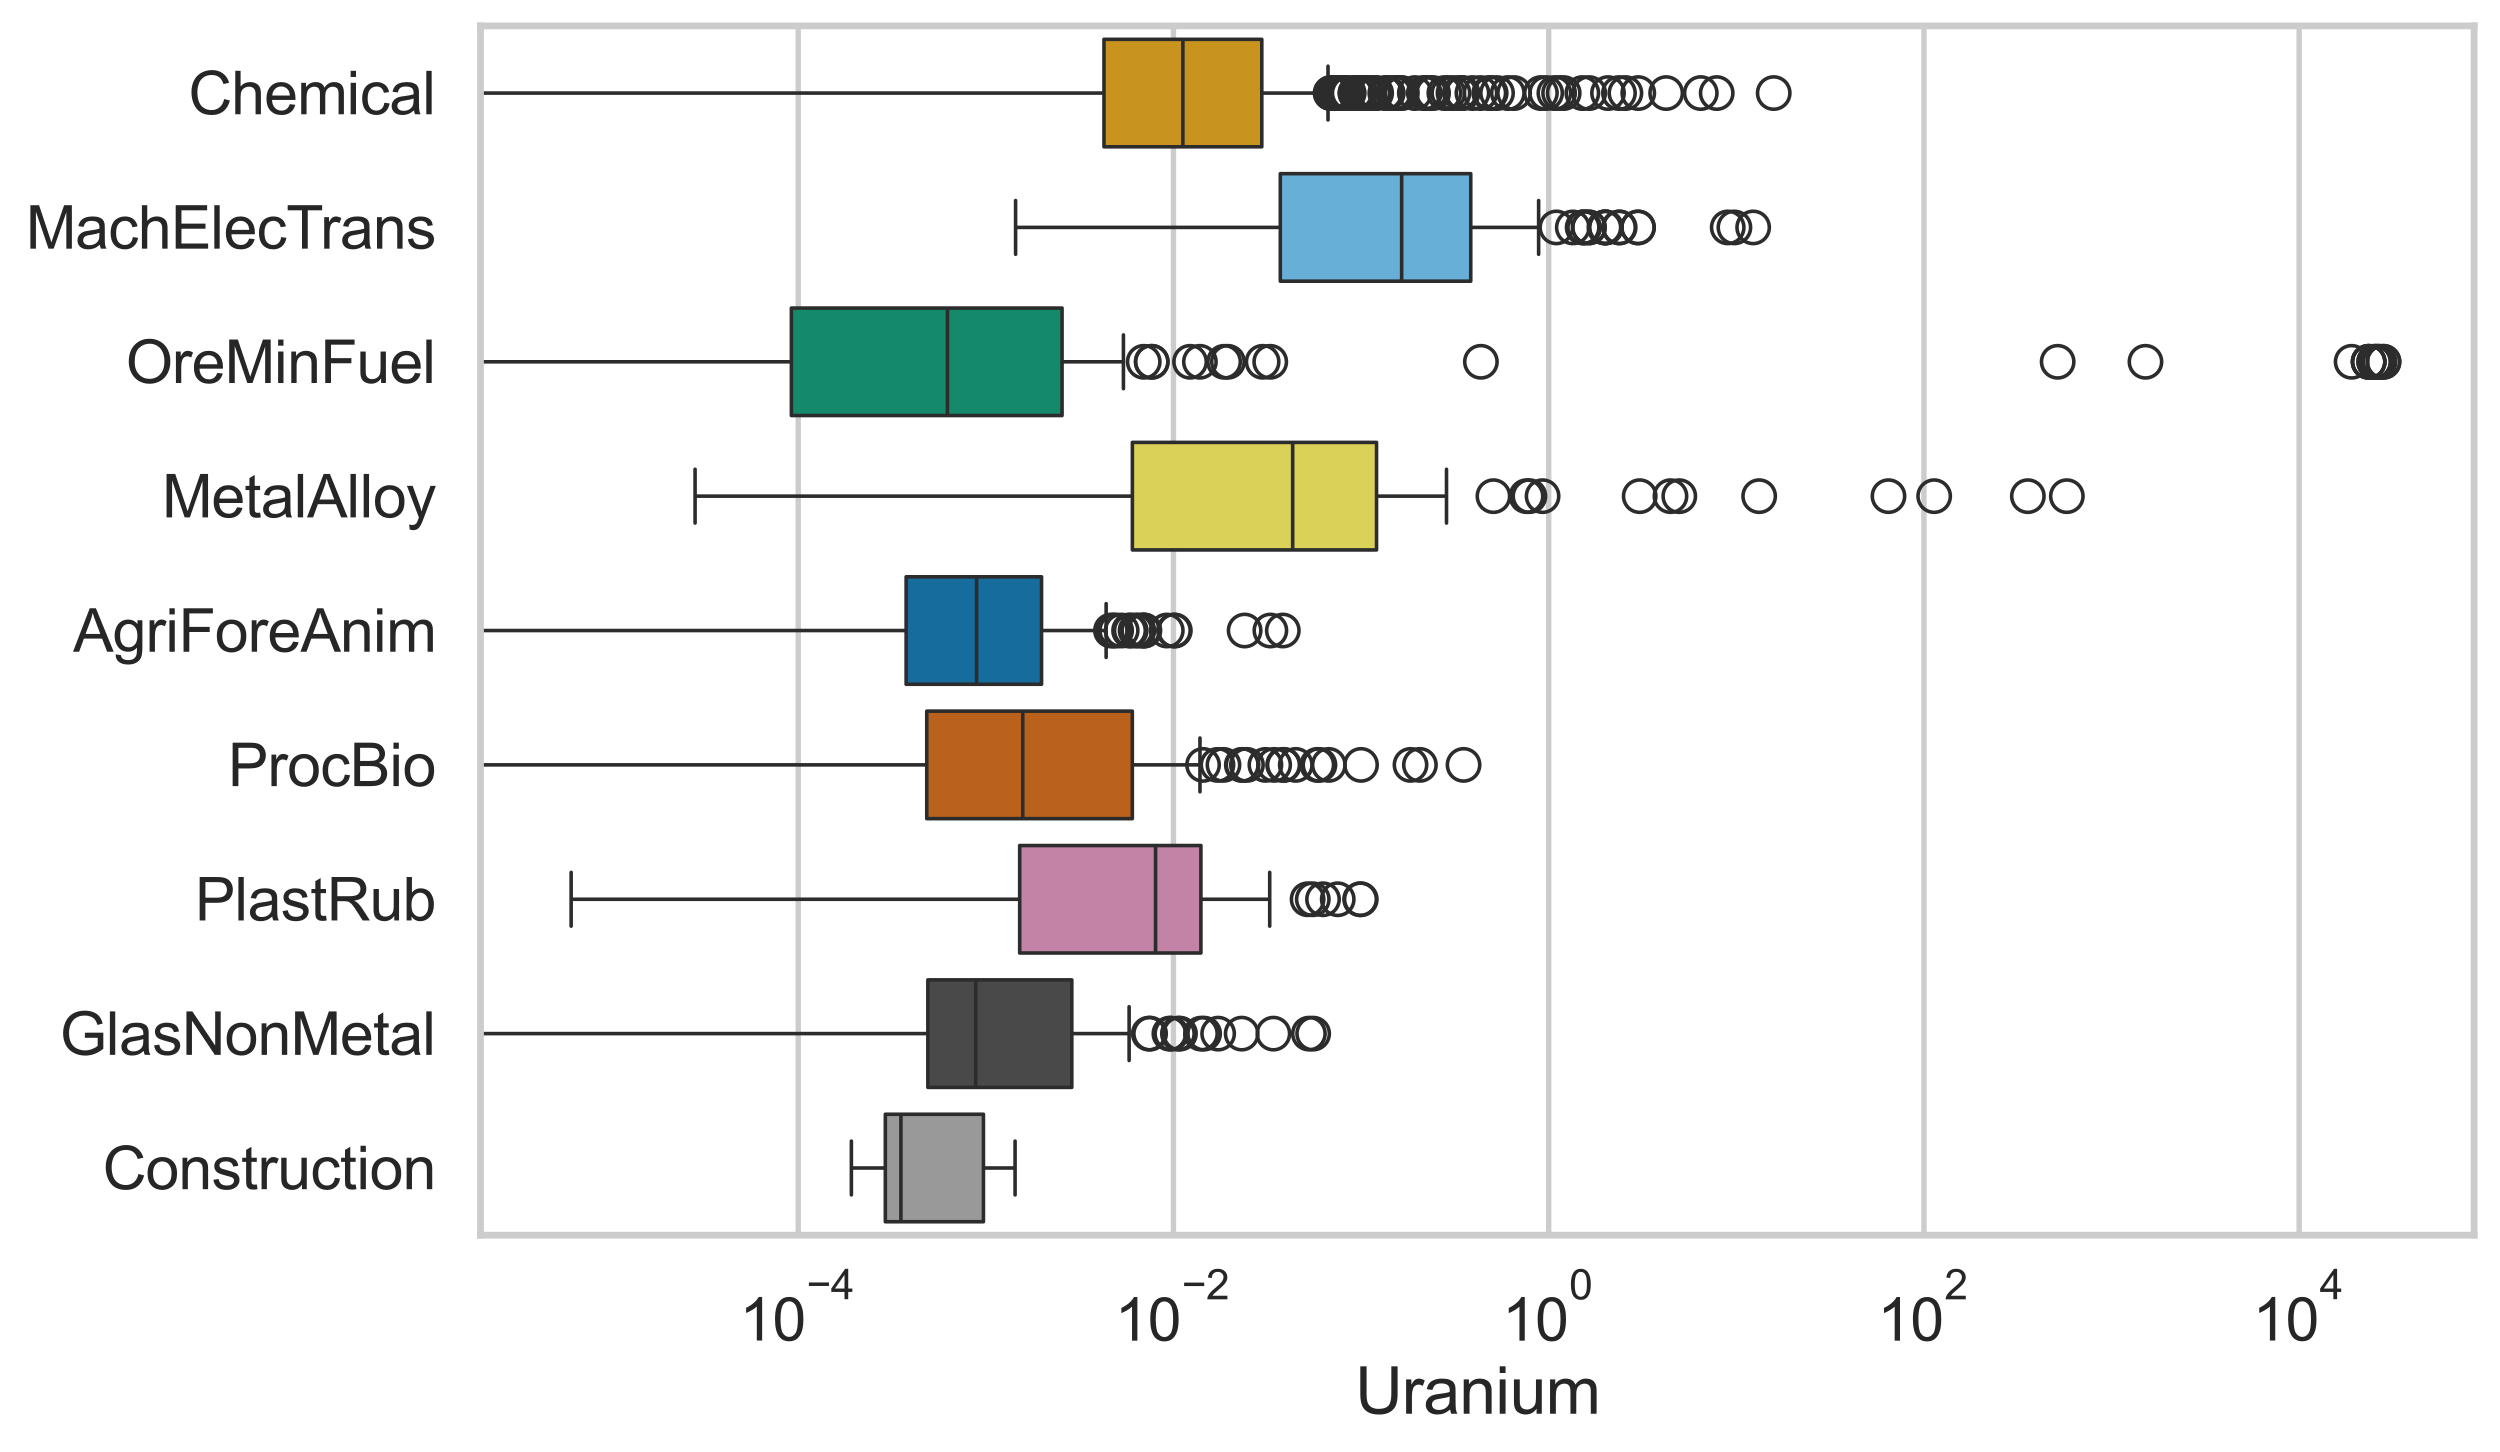 <?xml version="1.0" encoding="utf-8" standalone="no"?>
<!DOCTYPE svg PUBLIC "-//W3C//DTD SVG 1.1//EN"
  "http://www.w3.org/Graphics/SVG/1.1/DTD/svg11.dtd">
<svg xmlns:xlink="http://www.w3.org/1999/xlink" width="695.577pt" height="404.121pt" viewBox="0 0 695.577 404.121" xmlns="http://www.w3.org/2000/svg" version="1.1">
 <defs>
  <style type="text/css">*{stroke-linejoin: round; stroke-linecap: butt}</style>
 </defs>
 <g id="figure_1">
  <g id="patch_1">
   <path d="M 0 404.121 
L 695.577 404.121 
L 695.577 0 
L 0 0 
z
" style="fill: #ffffff"/>
  </g>
  <g id="axes_1">
   <g id="patch_2">
    <path d="M 133.697 343.665 
L 688.377 343.665 
L 688.377 7.2 
L 133.697 7.2 
z
" style="fill: #ffffff"/>
   </g>
   <g id="matplotlib.axis_1">
    <g id="xtick_1">
     <g id="line2d_1">
      <path d="M 222.092 343.665 
L 222.092 7.2 
" clip-path="url(#p6f1ffaf32e)" style="fill: none; stroke: #cccccc; stroke-width: 1.5; stroke-linecap: round"/>
     </g>
     <g id="text_1">
      <!-- $\mathdefault{10^{-4}}$ -->
      <g style="fill: #262626" transform="translate(205.757 373.015) scale(0.165 -0.165)">
       <defs>
        <path id="ArialMT-31" d="M 2384 0 
L 1822 0 
L 1822 3584 
Q 1619 3391 1289 3197 
Q 959 3003 697 2906 
L 697 3450 
Q 1169 3672 1522 3987 
Q 1875 4303 2022 4600 
L 2384 4600 
L 2384 0 
z
" transform="scale(0.016)"/>
        <path id="ArialMT-30" d="M 266 2259 
Q 266 3072 433 3567 
Q 600 4063 929 4331 
Q 1259 4600 1759 4600 
Q 2128 4600 2406 4451 
Q 2684 4303 2865 4023 
Q 3047 3744 3150 3342 
Q 3253 2941 3253 2259 
Q 3253 1453 3087 958 
Q 2922 463 2592 192 
Q 2263 -78 1759 -78 
Q 1097 -78 719 397 
Q 266 969 266 2259 
z
M 844 2259 
Q 844 1131 1108 757 
Q 1372 384 1759 384 
Q 2147 384 2411 759 
Q 2675 1134 2675 2259 
Q 2675 3391 2411 3762 
Q 2147 4134 1753 4134 
Q 1366 4134 1134 3806 
Q 844 3388 844 2259 
z
" transform="scale(0.016)"/>
        <path id="ArialMT-2212" d="M 3381 1997 
L 356 1997 
L 356 2522 
L 3381 2522 
L 3381 1997 
z
" transform="scale(0.016)"/>
        <path id="ArialMT-34" d="M 2069 0 
L 2069 1097 
L 81 1097 
L 81 1613 
L 2172 4581 
L 2631 4581 
L 2631 1613 
L 3250 1613 
L 3250 1097 
L 2631 1097 
L 2631 0 
L 2069 0 
z
M 2069 1613 
L 2069 3678 
L 634 1613 
L 2069 1613 
z
" transform="scale(0.016)"/>
       </defs>
       <use xlink:href="#ArialMT-31" transform="translate(0 0.202)"/>
       <use xlink:href="#ArialMT-30" transform="translate(55.615 0.202)"/>
       <use xlink:href="#ArialMT-2212" transform="translate(112.973 69.895) scale(0.7)"/>
       <use xlink:href="#ArialMT-34" transform="translate(153.852 69.895) scale(0.7)"/>
      </g>
     </g>
    </g>
    <g id="xtick_2">
     <g id="line2d_2">
      <path d="M 326.494 343.665 
L 326.494 7.2 
" clip-path="url(#p6f1ffaf32e)" style="fill: none; stroke: #cccccc; stroke-width: 1.5; stroke-linecap: round"/>
     </g>
     <g id="text_2">
      <!-- $\mathdefault{10^{-2}}$ -->
      <g style="fill: #262626" transform="translate(310.159 373.18) scale(0.165 -0.165)">
       <defs>
        <path id="ArialMT-32" d="M 3222 541 
L 3222 0 
L 194 0 
Q 188 203 259 391 
Q 375 700 629 1000 
Q 884 1300 1366 1694 
Q 2113 2306 2375 2664 
Q 2638 3022 2638 3341 
Q 2638 3675 2398 3904 
Q 2159 4134 1775 4134 
Q 1369 4134 1125 3890 
Q 881 3647 878 3216 
L 300 3275 
Q 359 3922 746 4261 
Q 1134 4600 1788 4600 
Q 2447 4600 2831 4234 
Q 3216 3869 3216 3328 
Q 3216 3053 3103 2787 
Q 2991 2522 2730 2228 
Q 2469 1934 1863 1422 
Q 1356 997 1212 845 
Q 1069 694 975 541 
L 3222 541 
z
" transform="scale(0.016)"/>
       </defs>
       <use xlink:href="#ArialMT-31" transform="translate(0 0.994)"/>
       <use xlink:href="#ArialMT-30" transform="translate(55.615 0.994)"/>
       <use xlink:href="#ArialMT-2212" transform="translate(112.973 70.688) scale(0.7)"/>
       <use xlink:href="#ArialMT-32" transform="translate(153.852 70.688) scale(0.7)"/>
      </g>
     </g>
    </g>
    <g id="xtick_3">
     <g id="line2d_3">
      <path d="M 430.896 343.665 
L 430.896 7.2 
" clip-path="url(#p6f1ffaf32e)" style="fill: none; stroke: #cccccc; stroke-width: 1.5; stroke-linecap: round"/>
     </g>
     <g id="text_3">
      <!-- $\mathdefault{10^{0}}$ -->
      <g style="fill: #262626" transform="translate(417.944 373.18) scale(0.165 -0.165)">
       <use xlink:href="#ArialMT-31" transform="translate(0 0.994)"/>
       <use xlink:href="#ArialMT-30" transform="translate(55.615 0.994)"/>
       <use xlink:href="#ArialMT-30" transform="translate(112.973 70.688) scale(0.7)"/>
      </g>
     </g>
    </g>
    <g id="xtick_4">
     <g id="line2d_4">
      <path d="M 535.298 343.665 
L 535.298 7.2 
" clip-path="url(#p6f1ffaf32e)" style="fill: none; stroke: #cccccc; stroke-width: 1.5; stroke-linecap: round"/>
     </g>
     <g id="text_4">
      <!-- $\mathdefault{10^{2}}$ -->
      <g style="fill: #262626" transform="translate(522.346 373.18) scale(0.165 -0.165)">
       <use xlink:href="#ArialMT-31" transform="translate(0 0.994)"/>
       <use xlink:href="#ArialMT-30" transform="translate(55.615 0.994)"/>
       <use xlink:href="#ArialMT-32" transform="translate(112.973 70.688) scale(0.7)"/>
      </g>
     </g>
    </g>
    <g id="xtick_5">
     <g id="line2d_5">
      <path d="M 639.7 343.665 
L 639.7 7.2 
" clip-path="url(#p6f1ffaf32e)" style="fill: none; stroke: #cccccc; stroke-width: 1.5; stroke-linecap: round"/>
     </g>
     <g id="text_5">
      <!-- $\mathdefault{10^{4}}$ -->
      <g style="fill: #262626" transform="translate(626.748 373.015) scale(0.165 -0.165)">
       <use xlink:href="#ArialMT-31" transform="translate(0 0.202)"/>
       <use xlink:href="#ArialMT-30" transform="translate(55.615 0.202)"/>
       <use xlink:href="#ArialMT-34" transform="translate(112.973 69.895) scale(0.7)"/>
      </g>
     </g>
    </g>
    <g id="text_6">
     <!-- Uranium -->
     <g style="fill: #262626" transform="translate(377.03 393.344) scale(0.18 -0.18)">
      <defs>
       <path id="ArialMT-55" d="M 3500 4581 
L 4106 4581 
L 4106 1934 
Q 4106 1244 3950 837 
Q 3794 431 3386 176 
Q 2978 -78 2316 -78 
Q 1672 -78 1262 144 
Q 853 366 678 786 
Q 503 1206 503 1934 
L 503 4581 
L 1109 4581 
L 1109 1938 
Q 1109 1341 1220 1058 
Q 1331 775 1601 622 
Q 1872 469 2263 469 
Q 2931 469 3215 772 
Q 3500 1075 3500 1938 
L 3500 4581 
z
" transform="scale(0.016)"/>
       <path id="ArialMT-72" d="M 416 0 
L 416 3319 
L 922 3319 
L 922 2816 
Q 1116 3169 1280 3281 
Q 1444 3394 1641 3394 
Q 1925 3394 2219 3213 
L 2025 2691 
Q 1819 2813 1613 2813 
Q 1428 2813 1281 2702 
Q 1134 2591 1072 2394 
Q 978 2094 978 1738 
L 978 0 
L 416 0 
z
" transform="scale(0.016)"/>
       <path id="ArialMT-61" d="M 2588 409 
Q 2275 144 1986 34 
Q 1697 -75 1366 -75 
Q 819 -75 525 192 
Q 231 459 231 875 
Q 231 1119 342 1320 
Q 453 1522 633 1644 
Q 813 1766 1038 1828 
Q 1203 1872 1538 1913 
Q 2219 1994 2541 2106 
Q 2544 2222 2544 2253 
Q 2544 2597 2384 2738 
Q 2169 2928 1744 2928 
Q 1347 2928 1158 2789 
Q 969 2650 878 2297 
L 328 2372 
Q 403 2725 575 2942 
Q 747 3159 1072 3276 
Q 1397 3394 1825 3394 
Q 2250 3394 2515 3294 
Q 2781 3194 2906 3042 
Q 3031 2891 3081 2659 
Q 3109 2516 3109 2141 
L 3109 1391 
Q 3109 606 3145 398 
Q 3181 191 3288 0 
L 2700 0 
Q 2613 175 2588 409 
z
M 2541 1666 
Q 2234 1541 1622 1453 
Q 1275 1403 1131 1340 
Q 988 1278 909 1158 
Q 831 1038 831 891 
Q 831 666 1001 516 
Q 1172 366 1500 366 
Q 1825 366 2078 508 
Q 2331 650 2450 897 
Q 2541 1088 2541 1459 
L 2541 1666 
z
" transform="scale(0.016)"/>
       <path id="ArialMT-6e" d="M 422 0 
L 422 3319 
L 928 3319 
L 928 2847 
Q 1294 3394 1984 3394 
Q 2284 3394 2536 3286 
Q 2788 3178 2913 3003 
Q 3038 2828 3088 2588 
Q 3119 2431 3119 2041 
L 3119 0 
L 2556 0 
L 2556 2019 
Q 2556 2363 2490 2533 
Q 2425 2703 2258 2804 
Q 2091 2906 1866 2906 
Q 1506 2906 1245 2678 
Q 984 2450 984 1813 
L 984 0 
L 422 0 
z
" transform="scale(0.016)"/>
       <path id="ArialMT-69" d="M 425 3934 
L 425 4581 
L 988 4581 
L 988 3934 
L 425 3934 
z
M 425 0 
L 425 3319 
L 988 3319 
L 988 0 
L 425 0 
z
" transform="scale(0.016)"/>
       <path id="ArialMT-75" d="M 2597 0 
L 2597 488 
Q 2209 -75 1544 -75 
Q 1250 -75 995 37 
Q 741 150 617 320 
Q 494 491 444 738 
Q 409 903 409 1263 
L 409 3319 
L 972 3319 
L 972 1478 
Q 972 1038 1006 884 
Q 1059 663 1231 536 
Q 1403 409 1656 409 
Q 1909 409 2131 539 
Q 2353 669 2445 892 
Q 2538 1116 2538 1541 
L 2538 3319 
L 3100 3319 
L 3100 0 
L 2597 0 
z
" transform="scale(0.016)"/>
       <path id="ArialMT-6d" d="M 422 0 
L 422 3319 
L 925 3319 
L 925 2853 
Q 1081 3097 1340 3245 
Q 1600 3394 1931 3394 
Q 2300 3394 2536 3241 
Q 2772 3088 2869 2813 
Q 3263 3394 3894 3394 
Q 4388 3394 4653 3120 
Q 4919 2847 4919 2278 
L 4919 0 
L 4359 0 
L 4359 2091 
Q 4359 2428 4304 2576 
Q 4250 2725 4106 2815 
Q 3963 2906 3769 2906 
Q 3419 2906 3187 2673 
Q 2956 2441 2956 1928 
L 2956 0 
L 2394 0 
L 2394 2156 
Q 2394 2531 2256 2718 
Q 2119 2906 1806 2906 
Q 1569 2906 1367 2781 
Q 1166 2656 1075 2415 
Q 984 2175 984 1722 
L 984 0 
L 422 0 
z
" transform="scale(0.016)"/>
      </defs>
      <use xlink:href="#ArialMT-55"/>
      <use xlink:href="#ArialMT-72" transform="translate(72.217 0)"/>
      <use xlink:href="#ArialMT-61" transform="translate(105.518 0)"/>
      <use xlink:href="#ArialMT-6e" transform="translate(161.133 0)"/>
      <use xlink:href="#ArialMT-69" transform="translate(216.748 0)"/>
      <use xlink:href="#ArialMT-75" transform="translate(238.965 0)"/>
      <use xlink:href="#ArialMT-6d" transform="translate(294.58 0)"/>
     </g>
    </g>
   </g>
   <g id="matplotlib.axis_2">
    <g id="ytick_1">
     <g id="text_7">
      <!-- Chemical -->
      <g style="fill: #262626" transform="translate(52.428 31.798) scale(0.165 -0.165)">
       <defs>
        <path id="ArialMT-43" d="M 3763 1606 
L 4369 1453 
Q 4178 706 3683 314 
Q 3188 -78 2472 -78 
Q 1731 -78 1267 223 
Q 803 525 561 1097 
Q 319 1669 319 2325 
Q 319 3041 592 3573 
Q 866 4106 1370 4382 
Q 1875 4659 2481 4659 
Q 3169 4659 3637 4309 
Q 4106 3959 4291 3325 
L 3694 3184 
Q 3534 3684 3231 3912 
Q 2928 4141 2469 4141 
Q 1941 4141 1586 3887 
Q 1231 3634 1087 3207 
Q 944 2781 944 2328 
Q 944 1744 1114 1308 
Q 1284 872 1643 656 
Q 2003 441 2422 441 
Q 2931 441 3284 734 
Q 3638 1028 3763 1606 
z
" transform="scale(0.016)"/>
        <path id="ArialMT-68" d="M 422 0 
L 422 4581 
L 984 4581 
L 984 2938 
Q 1378 3394 1978 3394 
Q 2347 3394 2619 3248 
Q 2891 3103 3008 2847 
Q 3125 2591 3125 2103 
L 3125 0 
L 2563 0 
L 2563 2103 
Q 2563 2525 2380 2717 
Q 2197 2909 1863 2909 
Q 1613 2909 1392 2779 
Q 1172 2650 1078 2428 
Q 984 2206 984 1816 
L 984 0 
L 422 0 
z
" transform="scale(0.016)"/>
        <path id="ArialMT-65" d="M 2694 1069 
L 3275 997 
Q 3138 488 2766 206 
Q 2394 -75 1816 -75 
Q 1088 -75 661 373 
Q 234 822 234 1631 
Q 234 2469 665 2931 
Q 1097 3394 1784 3394 
Q 2450 3394 2872 2941 
Q 3294 2488 3294 1666 
Q 3294 1616 3291 1516 
L 816 1516 
Q 847 969 1125 678 
Q 1403 388 1819 388 
Q 2128 388 2347 550 
Q 2566 713 2694 1069 
z
M 847 1978 
L 2700 1978 
Q 2663 2397 2488 2606 
Q 2219 2931 1791 2931 
Q 1403 2931 1139 2672 
Q 875 2413 847 1978 
z
" transform="scale(0.016)"/>
        <path id="ArialMT-63" d="M 2588 1216 
L 3141 1144 
Q 3050 572 2676 248 
Q 2303 -75 1759 -75 
Q 1078 -75 664 370 
Q 250 816 250 1647 
Q 250 2184 428 2587 
Q 606 2991 970 3192 
Q 1334 3394 1763 3394 
Q 2303 3394 2647 3120 
Q 2991 2847 3088 2344 
L 2541 2259 
Q 2463 2594 2264 2762 
Q 2066 2931 1784 2931 
Q 1359 2931 1093 2626 
Q 828 2322 828 1663 
Q 828 994 1084 691 
Q 1341 388 1753 388 
Q 2084 388 2306 591 
Q 2528 794 2588 1216 
z
" transform="scale(0.016)"/>
        <path id="ArialMT-6c" d="M 409 0 
L 409 4581 
L 972 4581 
L 972 0 
L 409 0 
z
" transform="scale(0.016)"/>
       </defs>
       <use xlink:href="#ArialMT-43"/>
       <use xlink:href="#ArialMT-68" transform="translate(72.217 0)"/>
       <use xlink:href="#ArialMT-65" transform="translate(127.832 0)"/>
       <use xlink:href="#ArialMT-6d" transform="translate(183.447 0)"/>
       <use xlink:href="#ArialMT-69" transform="translate(266.748 0)"/>
       <use xlink:href="#ArialMT-63" transform="translate(288.965 0)"/>
       <use xlink:href="#ArialMT-61" transform="translate(338.965 0)"/>
       <use xlink:href="#ArialMT-6c" transform="translate(394.58 0)"/>
      </g>
     </g>
    </g>
    <g id="ytick_2">
     <g id="text_8">
      <!-- MachElecTrans -->
      <g style="fill: #262626" transform="translate(7.2 69.183) scale(0.165 -0.165)">
       <defs>
        <path id="ArialMT-4d" d="M 475 0 
L 475 4581 
L 1388 4581 
L 2472 1338 
Q 2622 884 2691 659 
Q 2769 909 2934 1394 
L 4031 4581 
L 4847 4581 
L 4847 0 
L 4263 0 
L 4263 3834 
L 2931 0 
L 2384 0 
L 1059 3900 
L 1059 0 
L 475 0 
z
" transform="scale(0.016)"/>
        <path id="ArialMT-45" d="M 506 0 
L 506 4581 
L 3819 4581 
L 3819 4041 
L 1113 4041 
L 1113 2638 
L 3647 2638 
L 3647 2100 
L 1113 2100 
L 1113 541 
L 3925 541 
L 3925 0 
L 506 0 
z
" transform="scale(0.016)"/>
        <path id="ArialMT-54" d="M 1659 0 
L 1659 4041 
L 150 4041 
L 150 4581 
L 3781 4581 
L 3781 4041 
L 2266 4041 
L 2266 0 
L 1659 0 
z
" transform="scale(0.016)"/>
        <path id="ArialMT-73" d="M 197 991 
L 753 1078 
Q 800 744 1014 566 
Q 1228 388 1613 388 
Q 2000 388 2187 545 
Q 2375 703 2375 916 
Q 2375 1106 2209 1216 
Q 2094 1291 1634 1406 
Q 1016 1563 777 1677 
Q 538 1791 414 1992 
Q 291 2194 291 2438 
Q 291 2659 392 2848 
Q 494 3038 669 3163 
Q 800 3259 1026 3326 
Q 1253 3394 1513 3394 
Q 1903 3394 2198 3281 
Q 2494 3169 2634 2976 
Q 2775 2784 2828 2463 
L 2278 2388 
Q 2241 2644 2061 2787 
Q 1881 2931 1553 2931 
Q 1166 2931 1000 2803 
Q 834 2675 834 2503 
Q 834 2394 903 2306 
Q 972 2216 1119 2156 
Q 1203 2125 1616 2013 
Q 2213 1853 2448 1751 
Q 2684 1650 2818 1456 
Q 2953 1263 2953 975 
Q 2953 694 2789 445 
Q 2625 197 2315 61 
Q 2006 -75 1616 -75 
Q 969 -75 630 194 
Q 291 463 197 991 
z
" transform="scale(0.016)"/>
       </defs>
       <use xlink:href="#ArialMT-4d"/>
       <use xlink:href="#ArialMT-61" transform="translate(83.301 0)"/>
       <use xlink:href="#ArialMT-63" transform="translate(138.916 0)"/>
       <use xlink:href="#ArialMT-68" transform="translate(188.916 0)"/>
       <use xlink:href="#ArialMT-45" transform="translate(244.531 0)"/>
       <use xlink:href="#ArialMT-6c" transform="translate(311.23 0)"/>
       <use xlink:href="#ArialMT-65" transform="translate(333.447 0)"/>
       <use xlink:href="#ArialMT-63" transform="translate(389.062 0)"/>
       <use xlink:href="#ArialMT-54" transform="translate(439.062 0)"/>
       <use xlink:href="#ArialMT-72" transform="translate(496.396 0)"/>
       <use xlink:href="#ArialMT-61" transform="translate(529.697 0)"/>
       <use xlink:href="#ArialMT-6e" transform="translate(585.312 0)"/>
       <use xlink:href="#ArialMT-73" transform="translate(640.928 0)"/>
      </g>
     </g>
    </g>
    <g id="ytick_3">
     <g id="text_9">
      <!-- OreMinFuel -->
      <g style="fill: #262626" transform="translate(35.013 106.568) scale(0.165 -0.165)">
       <defs>
        <path id="ArialMT-4f" d="M 309 2231 
Q 309 3372 921 4017 
Q 1534 4663 2503 4663 
Q 3138 4663 3647 4359 
Q 4156 4056 4423 3514 
Q 4691 2972 4691 2284 
Q 4691 1588 4409 1038 
Q 4128 488 3612 205 
Q 3097 -78 2500 -78 
Q 1853 -78 1343 234 
Q 834 547 571 1087 
Q 309 1628 309 2231 
z
M 934 2222 
Q 934 1394 1379 917 
Q 1825 441 2497 441 
Q 3181 441 3623 922 
Q 4066 1403 4066 2288 
Q 4066 2847 3877 3264 
Q 3688 3681 3323 3911 
Q 2959 4141 2506 4141 
Q 1863 4141 1398 3698 
Q 934 3256 934 2222 
z
" transform="scale(0.016)"/>
        <path id="ArialMT-46" d="M 525 0 
L 525 4581 
L 3616 4581 
L 3616 4041 
L 1131 4041 
L 1131 2622 
L 3281 2622 
L 3281 2081 
L 1131 2081 
L 1131 0 
L 525 0 
z
" transform="scale(0.016)"/>
       </defs>
       <use xlink:href="#ArialMT-4f"/>
       <use xlink:href="#ArialMT-72" transform="translate(77.783 0)"/>
       <use xlink:href="#ArialMT-65" transform="translate(111.084 0)"/>
       <use xlink:href="#ArialMT-4d" transform="translate(166.699 0)"/>
       <use xlink:href="#ArialMT-69" transform="translate(250 0)"/>
       <use xlink:href="#ArialMT-6e" transform="translate(272.217 0)"/>
       <use xlink:href="#ArialMT-46" transform="translate(327.832 0)"/>
       <use xlink:href="#ArialMT-75" transform="translate(388.916 0)"/>
       <use xlink:href="#ArialMT-65" transform="translate(444.531 0)"/>
       <use xlink:href="#ArialMT-6c" transform="translate(500.146 0)"/>
      </g>
     </g>
    </g>
    <g id="ytick_4">
     <g id="text_10">
      <!-- MetalAlloy -->
      <g style="fill: #262626" transform="translate(45.088 143.953) scale(0.165 -0.165)">
       <defs>
        <path id="ArialMT-74" d="M 1650 503 
L 1731 6 
Q 1494 -44 1306 -44 
Q 1000 -44 831 53 
Q 663 150 594 308 
Q 525 466 525 972 
L 525 2881 
L 113 2881 
L 113 3319 
L 525 3319 
L 525 4141 
L 1084 4478 
L 1084 3319 
L 1650 3319 
L 1650 2881 
L 1084 2881 
L 1084 941 
Q 1084 700 1114 631 
Q 1144 563 1211 522 
Q 1278 481 1403 481 
Q 1497 481 1650 503 
z
" transform="scale(0.016)"/>
        <path id="ArialMT-41" d="M -9 0 
L 1750 4581 
L 2403 4581 
L 4278 0 
L 3588 0 
L 3053 1388 
L 1138 1388 
L 634 0 
L -9 0 
z
M 1313 1881 
L 2866 1881 
L 2388 3150 
Q 2169 3728 2063 4100 
Q 1975 3659 1816 3225 
L 1313 1881 
z
" transform="scale(0.016)"/>
        <path id="ArialMT-6f" d="M 213 1659 
Q 213 2581 725 3025 
Q 1153 3394 1769 3394 
Q 2453 3394 2887 2945 
Q 3322 2497 3322 1706 
Q 3322 1066 3130 698 
Q 2938 331 2570 128 
Q 2203 -75 1769 -75 
Q 1072 -75 642 372 
Q 213 819 213 1659 
z
M 791 1659 
Q 791 1022 1069 705 
Q 1347 388 1769 388 
Q 2188 388 2466 706 
Q 2744 1025 2744 1678 
Q 2744 2294 2464 2611 
Q 2184 2928 1769 2928 
Q 1347 2928 1069 2612 
Q 791 2297 791 1659 
z
" transform="scale(0.016)"/>
        <path id="ArialMT-79" d="M 397 -1278 
L 334 -750 
Q 519 -800 656 -800 
Q 844 -800 956 -737 
Q 1069 -675 1141 -563 
Q 1194 -478 1313 -144 
Q 1328 -97 1363 -6 
L 103 3319 
L 709 3319 
L 1400 1397 
Q 1534 1031 1641 628 
Q 1738 1016 1872 1384 
L 2581 3319 
L 3144 3319 
L 1881 -56 
Q 1678 -603 1566 -809 
Q 1416 -1088 1222 -1217 
Q 1028 -1347 759 -1347 
Q 597 -1347 397 -1278 
z
" transform="scale(0.016)"/>
       </defs>
       <use xlink:href="#ArialMT-4d"/>
       <use xlink:href="#ArialMT-65" transform="translate(83.301 0)"/>
       <use xlink:href="#ArialMT-74" transform="translate(138.916 0)"/>
       <use xlink:href="#ArialMT-61" transform="translate(166.699 0)"/>
       <use xlink:href="#ArialMT-6c" transform="translate(222.314 0)"/>
       <use xlink:href="#ArialMT-41" transform="translate(244.531 0)"/>
       <use xlink:href="#ArialMT-6c" transform="translate(311.23 0)"/>
       <use xlink:href="#ArialMT-6c" transform="translate(333.447 0)"/>
       <use xlink:href="#ArialMT-6f" transform="translate(355.664 0)"/>
       <use xlink:href="#ArialMT-79" transform="translate(411.279 0)"/>
      </g>
     </g>
    </g>
    <g id="ytick_5">
     <g id="text_11">
      <!-- AgriForeAnim -->
      <g style="fill: #262626" transform="translate(20.341 181.337) scale(0.165 -0.165)">
       <defs>
        <path id="ArialMT-67" d="M 319 -275 
L 866 -356 
Q 900 -609 1056 -725 
Q 1266 -881 1628 -881 
Q 2019 -881 2231 -725 
Q 2444 -569 2519 -288 
Q 2563 -116 2559 434 
Q 2191 0 1641 0 
Q 956 0 581 494 
Q 206 988 206 1678 
Q 206 2153 378 2554 
Q 550 2956 876 3175 
Q 1203 3394 1644 3394 
Q 2231 3394 2613 2919 
L 2613 3319 
L 3131 3319 
L 3131 450 
Q 3131 -325 2973 -648 
Q 2816 -972 2473 -1159 
Q 2131 -1347 1631 -1347 
Q 1038 -1347 672 -1080 
Q 306 -813 319 -275 
z
M 784 1719 
Q 784 1066 1043 766 
Q 1303 466 1694 466 
Q 2081 466 2343 764 
Q 2606 1063 2606 1700 
Q 2606 2309 2336 2618 
Q 2066 2928 1684 2928 
Q 1309 2928 1046 2623 
Q 784 2319 784 1719 
z
" transform="scale(0.016)"/>
       </defs>
       <use xlink:href="#ArialMT-41"/>
       <use xlink:href="#ArialMT-67" transform="translate(66.699 0)"/>
       <use xlink:href="#ArialMT-72" transform="translate(122.314 0)"/>
       <use xlink:href="#ArialMT-69" transform="translate(155.615 0)"/>
       <use xlink:href="#ArialMT-46" transform="translate(177.832 0)"/>
       <use xlink:href="#ArialMT-6f" transform="translate(238.916 0)"/>
       <use xlink:href="#ArialMT-72" transform="translate(294.531 0)"/>
       <use xlink:href="#ArialMT-65" transform="translate(327.832 0)"/>
       <use xlink:href="#ArialMT-41" transform="translate(383.447 0)"/>
       <use xlink:href="#ArialMT-6e" transform="translate(450.146 0)"/>
       <use xlink:href="#ArialMT-69" transform="translate(505.762 0)"/>
       <use xlink:href="#ArialMT-6d" transform="translate(527.979 0)"/>
      </g>
     </g>
    </g>
    <g id="ytick_6">
     <g id="text_12">
      <!-- ProcBio -->
      <g style="fill: #262626" transform="translate(63.424 218.722) scale(0.165 -0.165)">
       <defs>
        <path id="ArialMT-50" d="M 494 0 
L 494 4581 
L 2222 4581 
Q 2678 4581 2919 4538 
Q 3256 4481 3484 4323 
Q 3713 4166 3852 3881 
Q 3991 3597 3991 3256 
Q 3991 2672 3619 2267 
Q 3247 1863 2275 1863 
L 1100 1863 
L 1100 0 
L 494 0 
z
M 1100 2403 
L 2284 2403 
Q 2872 2403 3119 2622 
Q 3366 2841 3366 3238 
Q 3366 3525 3220 3729 
Q 3075 3934 2838 4000 
Q 2684 4041 2272 4041 
L 1100 4041 
L 1100 2403 
z
" transform="scale(0.016)"/>
        <path id="ArialMT-42" d="M 469 0 
L 469 4581 
L 2188 4581 
Q 2713 4581 3030 4442 
Q 3347 4303 3526 4014 
Q 3706 3725 3706 3409 
Q 3706 3116 3547 2856 
Q 3388 2597 3066 2438 
Q 3481 2316 3704 2022 
Q 3928 1728 3928 1328 
Q 3928 1006 3792 729 
Q 3656 453 3456 303 
Q 3256 153 2954 76 
Q 2653 0 2216 0 
L 469 0 
z
M 1075 2656 
L 2066 2656 
Q 2469 2656 2644 2709 
Q 2875 2778 2992 2937 
Q 3109 3097 3109 3338 
Q 3109 3566 3000 3739 
Q 2891 3913 2687 3977 
Q 2484 4041 1991 4041 
L 1075 4041 
L 1075 2656 
z
M 1075 541 
L 2216 541 
Q 2509 541 2628 563 
Q 2838 600 2978 687 
Q 3119 775 3209 942 
Q 3300 1109 3300 1328 
Q 3300 1584 3169 1773 
Q 3038 1963 2805 2039 
Q 2572 2116 2134 2116 
L 1075 2116 
L 1075 541 
z
" transform="scale(0.016)"/>
       </defs>
       <use xlink:href="#ArialMT-50"/>
       <use xlink:href="#ArialMT-72" transform="translate(66.699 0)"/>
       <use xlink:href="#ArialMT-6f" transform="translate(100 0)"/>
       <use xlink:href="#ArialMT-63" transform="translate(155.615 0)"/>
       <use xlink:href="#ArialMT-42" transform="translate(205.615 0)"/>
       <use xlink:href="#ArialMT-69" transform="translate(272.314 0)"/>
       <use xlink:href="#ArialMT-6f" transform="translate(294.531 0)"/>
      </g>
     </g>
    </g>
    <g id="ytick_7">
     <g id="text_13">
      <!-- PlastRub -->
      <g style="fill: #262626" transform="translate(54.248 256.107) scale(0.165 -0.165)">
       <defs>
        <path id="ArialMT-52" d="M 503 0 
L 503 4581 
L 2534 4581 
Q 3147 4581 3465 4457 
Q 3784 4334 3975 4021 
Q 4166 3709 4166 3331 
Q 4166 2844 3850 2509 
Q 3534 2175 2875 2084 
Q 3116 1969 3241 1856 
Q 3506 1613 3744 1247 
L 4541 0 
L 3778 0 
L 3172 953 
Q 2906 1366 2734 1584 
Q 2563 1803 2427 1890 
Q 2291 1978 2150 2013 
Q 2047 2034 1813 2034 
L 1109 2034 
L 1109 0 
L 503 0 
z
M 1109 2559 
L 2413 2559 
Q 2828 2559 3062 2645 
Q 3297 2731 3419 2920 
Q 3541 3109 3541 3331 
Q 3541 3656 3305 3865 
Q 3069 4075 2559 4075 
L 1109 4075 
L 1109 2559 
z
" transform="scale(0.016)"/>
        <path id="ArialMT-62" d="M 941 0 
L 419 0 
L 419 4581 
L 981 4581 
L 981 2947 
Q 1338 3394 1891 3394 
Q 2197 3394 2470 3270 
Q 2744 3147 2920 2923 
Q 3097 2700 3197 2384 
Q 3297 2069 3297 1709 
Q 3297 856 2875 390 
Q 2453 -75 1863 -75 
Q 1275 -75 941 416 
L 941 0 
z
M 934 1684 
Q 934 1088 1097 822 
Q 1363 388 1816 388 
Q 2184 388 2453 708 
Q 2722 1028 2722 1663 
Q 2722 2313 2464 2622 
Q 2206 2931 1841 2931 
Q 1472 2931 1203 2611 
Q 934 2291 934 1684 
z
" transform="scale(0.016)"/>
       </defs>
       <use xlink:href="#ArialMT-50"/>
       <use xlink:href="#ArialMT-6c" transform="translate(66.699 0)"/>
       <use xlink:href="#ArialMT-61" transform="translate(88.916 0)"/>
       <use xlink:href="#ArialMT-73" transform="translate(144.531 0)"/>
       <use xlink:href="#ArialMT-74" transform="translate(194.531 0)"/>
       <use xlink:href="#ArialMT-52" transform="translate(222.314 0)"/>
       <use xlink:href="#ArialMT-75" transform="translate(294.531 0)"/>
       <use xlink:href="#ArialMT-62" transform="translate(350.146 0)"/>
      </g>
     </g>
    </g>
    <g id="ytick_8">
     <g id="text_14">
      <!-- GlasNonMetal -->
      <g style="fill: #262626" transform="translate(16.659 293.492) scale(0.165 -0.165)">
       <defs>
        <path id="ArialMT-47" d="M 2638 1797 
L 2638 2334 
L 4578 2338 
L 4578 638 
Q 4131 281 3656 101 
Q 3181 -78 2681 -78 
Q 2006 -78 1454 211 
Q 903 500 622 1047 
Q 341 1594 341 2269 
Q 341 2938 620 3517 
Q 900 4097 1425 4378 
Q 1950 4659 2634 4659 
Q 3131 4659 3532 4498 
Q 3934 4338 4162 4050 
Q 4391 3763 4509 3300 
L 3963 3150 
Q 3859 3500 3706 3700 
Q 3553 3900 3268 4020 
Q 2984 4141 2638 4141 
Q 2222 4141 1919 4014 
Q 1616 3888 1430 3681 
Q 1244 3475 1141 3228 
Q 966 2803 966 2306 
Q 966 1694 1177 1281 
Q 1388 869 1791 669 
Q 2194 469 2647 469 
Q 3041 469 3416 620 
Q 3791 772 3984 944 
L 3984 1797 
L 2638 1797 
z
" transform="scale(0.016)"/>
        <path id="ArialMT-4e" d="M 488 0 
L 488 4581 
L 1109 4581 
L 3516 984 
L 3516 4581 
L 4097 4581 
L 4097 0 
L 3475 0 
L 1069 3600 
L 1069 0 
L 488 0 
z
" transform="scale(0.016)"/>
       </defs>
       <use xlink:href="#ArialMT-47"/>
       <use xlink:href="#ArialMT-6c" transform="translate(77.783 0)"/>
       <use xlink:href="#ArialMT-61" transform="translate(100 0)"/>
       <use xlink:href="#ArialMT-73" transform="translate(155.615 0)"/>
       <use xlink:href="#ArialMT-4e" transform="translate(205.615 0)"/>
       <use xlink:href="#ArialMT-6f" transform="translate(277.832 0)"/>
       <use xlink:href="#ArialMT-6e" transform="translate(333.447 0)"/>
       <use xlink:href="#ArialMT-4d" transform="translate(389.062 0)"/>
       <use xlink:href="#ArialMT-65" transform="translate(472.363 0)"/>
       <use xlink:href="#ArialMT-74" transform="translate(527.979 0)"/>
       <use xlink:href="#ArialMT-61" transform="translate(555.762 0)"/>
       <use xlink:href="#ArialMT-6c" transform="translate(611.377 0)"/>
      </g>
     </g>
    </g>
    <g id="ytick_9">
     <g id="text_15">
      <!-- Construction -->
      <g style="fill: #262626" transform="translate(28.575 330.877) scale(0.165 -0.165)">
       <use xlink:href="#ArialMT-43"/>
       <use xlink:href="#ArialMT-6f" transform="translate(72.217 0)"/>
       <use xlink:href="#ArialMT-6e" transform="translate(127.832 0)"/>
       <use xlink:href="#ArialMT-73" transform="translate(183.447 0)"/>
       <use xlink:href="#ArialMT-74" transform="translate(233.447 0)"/>
       <use xlink:href="#ArialMT-72" transform="translate(261.23 0)"/>
       <use xlink:href="#ArialMT-75" transform="translate(294.531 0)"/>
       <use xlink:href="#ArialMT-63" transform="translate(350.146 0)"/>
       <use xlink:href="#ArialMT-74" transform="translate(400.146 0)"/>
       <use xlink:href="#ArialMT-69" transform="translate(427.93 0)"/>
       <use xlink:href="#ArialMT-6f" transform="translate(450.146 0)"/>
       <use xlink:href="#ArialMT-6e" transform="translate(505.762 0)"/>
      </g>
     </g>
    </g>
   </g>
   <g id="patch_3">
    <path d="M 307.161 10.938 
L 307.161 40.846 
L 351.072 40.846 
L 351.072 10.938 
L 307.161 10.938 
z
" clip-path="url(#p6f1ffaf32e)" style="fill: #c9941d; stroke: #2c2c2c; stroke-linejoin: miter"/>
   </g>
   <g id="line2d_6">
    <path d="M 307.161 25.892 
L -1 25.892 
" clip-path="url(#p6f1ffaf32e)" style="fill: none; stroke: #2c2c2c"/>
   </g>
   <g id="line2d_7">
    <path d="M 351.072 25.892 
L 369.493 25.892 
" clip-path="url(#p6f1ffaf32e)" style="fill: none; stroke: #2c2c2c"/>
   </g>
   <g id="line2d_8">
    <path clip-path="url(#p6f1ffaf32e)" style="fill: none; stroke: #2c2c2c; stroke-linecap: round"/>
   </g>
   <g id="line2d_9">
    <path d="M 369.493 18.415 
L 369.493 33.369 
" clip-path="url(#p6f1ffaf32e)" style="fill: none; stroke: #2c2c2c; stroke-linecap: round"/>
   </g>
   <g id="line2d_10">
    <defs>
     <path id="m3d23164320" d="M 0 4.5 
C 1.193 4.5 2.338 4.026 3.182 3.182 
C 4.026 2.338 4.5 1.193 4.5 0 
C 4.5 -1.193 4.026 -2.338 3.182 -3.182 
C 2.338 -4.026 1.193 -4.5 0 -4.5 
C -1.193 -4.5 -2.338 -4.026 -3.182 -3.182 
C -4.026 -2.338 -4.5 -1.193 -4.5 0 
C -4.5 1.193 -4.026 2.338 -3.182 3.182 
C -2.338 4.026 -1.193 4.5 0 4.5 
z
" style="stroke: #2c2c2c"/>
    </defs>
    <g clip-path="url(#p6f1ffaf32e)">
     <use xlink:href="#m3d23164320" x="370.212" y="25.892" style="fill-opacity: 0; stroke: #2c2c2c"/>
     <use xlink:href="#m3d23164320" x="416.524" y="25.892" style="fill-opacity: 0; stroke: #2c2c2c"/>
     <use xlink:href="#m3d23164320" x="370.77" y="25.892" style="fill-opacity: 0; stroke: #2c2c2c"/>
     <use xlink:href="#m3d23164320" x="386.065" y="25.892" style="fill-opacity: 0; stroke: #2c2c2c"/>
     <use xlink:href="#m3d23164320" x="370.75" y="25.892" style="fill-opacity: 0; stroke: #2c2c2c"/>
     <use xlink:href="#m3d23164320" x="377.379" y="25.892" style="fill-opacity: 0; stroke: #2c2c2c"/>
     <use xlink:href="#m3d23164320" x="419.527" y="25.892" style="fill-opacity: 0; stroke: #2c2c2c"/>
     <use xlink:href="#m3d23164320" x="404.411" y="25.892" style="fill-opacity: 0; stroke: #2c2c2c"/>
     <use xlink:href="#m3d23164320" x="401.872" y="25.892" style="fill-opacity: 0; stroke: #2c2c2c"/>
     <use xlink:href="#m3d23164320" x="396.418" y="25.892" style="fill-opacity: 0; stroke: #2c2c2c"/>
     <use xlink:href="#m3d23164320" x="377.172" y="25.892" style="fill-opacity: 0; stroke: #2c2c2c"/>
     <use xlink:href="#m3d23164320" x="378.545" y="25.892" style="fill-opacity: 0; stroke: #2c2c2c"/>
     <use xlink:href="#m3d23164320" x="370.487" y="25.892" style="fill-opacity: 0; stroke: #2c2c2c"/>
     <use xlink:href="#m3d23164320" x="411.897" y="25.892" style="fill-opacity: 0; stroke: #2c2c2c"/>
     <use xlink:href="#m3d23164320" x="397.731" y="25.892" style="fill-opacity: 0; stroke: #2c2c2c"/>
     <use xlink:href="#m3d23164320" x="373.167" y="25.892" style="fill-opacity: 0; stroke: #2c2c2c"/>
     <use xlink:href="#m3d23164320" x="370.808" y="25.892" style="fill-opacity: 0; stroke: #2c2c2c"/>
     <use xlink:href="#m3d23164320" x="388.506" y="25.892" style="fill-opacity: 0; stroke: #2c2c2c"/>
     <use xlink:href="#m3d23164320" x="435.064" y="25.892" style="fill-opacity: 0; stroke: #2c2c2c"/>
     <use xlink:href="#m3d23164320" x="493.502" y="25.892" style="fill-opacity: 0; stroke: #2c2c2c"/>
     <use xlink:href="#m3d23164320" x="371.38" y="25.892" style="fill-opacity: 0; stroke: #2c2c2c"/>
     <use xlink:href="#m3d23164320" x="373.986" y="25.892" style="fill-opacity: 0; stroke: #2c2c2c"/>
     <use xlink:href="#m3d23164320" x="430.181" y="25.892" style="fill-opacity: 0; stroke: #2c2c2c"/>
     <use xlink:href="#m3d23164320" x="421.267" y="25.892" style="fill-opacity: 0; stroke: #2c2c2c"/>
     <use xlink:href="#m3d23164320" x="414.747" y="25.892" style="fill-opacity: 0; stroke: #2c2c2c"/>
     <use xlink:href="#m3d23164320" x="473.21" y="25.892" style="fill-opacity: 0; stroke: #2c2c2c"/>
     <use xlink:href="#m3d23164320" x="372.047" y="25.892" style="fill-opacity: 0; stroke: #2c2c2c"/>
     <use xlink:href="#m3d23164320" x="373.382" y="25.892" style="fill-opacity: 0; stroke: #2c2c2c"/>
     <use xlink:href="#m3d23164320" x="377.736" y="25.892" style="fill-opacity: 0; stroke: #2c2c2c"/>
     <use xlink:href="#m3d23164320" x="414.377" y="25.892" style="fill-opacity: 0; stroke: #2c2c2c"/>
     <use xlink:href="#m3d23164320" x="398.726" y="25.892" style="fill-opacity: 0; stroke: #2c2c2c"/>
     <use xlink:href="#m3d23164320" x="432.483" y="25.892" style="fill-opacity: 0; stroke: #2c2c2c"/>
     <use xlink:href="#m3d23164320" x="393.656" y="25.892" style="fill-opacity: 0; stroke: #2c2c2c"/>
     <use xlink:href="#m3d23164320" x="372.131" y="25.892" style="fill-opacity: 0; stroke: #2c2c2c"/>
     <use xlink:href="#m3d23164320" x="382.195" y="25.892" style="fill-opacity: 0; stroke: #2c2c2c"/>
     <use xlink:href="#m3d23164320" x="447.394" y="25.892" style="fill-opacity: 0; stroke: #2c2c2c"/>
     <use xlink:href="#m3d23164320" x="380.062" y="25.892" style="fill-opacity: 0; stroke: #2c2c2c"/>
     <use xlink:href="#m3d23164320" x="406.613" y="25.892" style="fill-opacity: 0; stroke: #2c2c2c"/>
     <use xlink:href="#m3d23164320" x="463.581" y="25.892" style="fill-opacity: 0; stroke: #2c2c2c"/>
     <use xlink:href="#m3d23164320" x="382.892" y="25.892" style="fill-opacity: 0; stroke: #2c2c2c"/>
     <use xlink:href="#m3d23164320" x="455.816" y="25.892" style="fill-opacity: 0; stroke: #2c2c2c"/>
     <use xlink:href="#m3d23164320" x="380.741" y="25.892" style="fill-opacity: 0; stroke: #2c2c2c"/>
     <use xlink:href="#m3d23164320" x="406.199" y="25.892" style="fill-opacity: 0; stroke: #2c2c2c"/>
     <use xlink:href="#m3d23164320" x="372.425" y="25.892" style="fill-opacity: 0; stroke: #2c2c2c"/>
     <use xlink:href="#m3d23164320" x="433.794" y="25.892" style="fill-opacity: 0; stroke: #2c2c2c"/>
     <use xlink:href="#m3d23164320" x="379.635" y="25.892" style="fill-opacity: 0; stroke: #2c2c2c"/>
     <use xlink:href="#m3d23164320" x="428.732" y="25.892" style="fill-opacity: 0; stroke: #2c2c2c"/>
     <use xlink:href="#m3d23164320" x="387.878" y="25.892" style="fill-opacity: 0; stroke: #2c2c2c"/>
     <use xlink:href="#m3d23164320" x="452.236" y="25.892" style="fill-opacity: 0; stroke: #2c2c2c"/>
     <use xlink:href="#m3d23164320" x="373.985" y="25.892" style="fill-opacity: 0; stroke: #2c2c2c"/>
     <use xlink:href="#m3d23164320" x="370.413" y="25.892" style="fill-opacity: 0; stroke: #2c2c2c"/>
     <use xlink:href="#m3d23164320" x="371.837" y="25.892" style="fill-opacity: 0; stroke: #2c2c2c"/>
     <use xlink:href="#m3d23164320" x="377.469" y="25.892" style="fill-opacity: 0; stroke: #2c2c2c"/>
     <use xlink:href="#m3d23164320" x="374.526" y="25.892" style="fill-opacity: 0; stroke: #2c2c2c"/>
     <use xlink:href="#m3d23164320" x="406.941" y="25.892" style="fill-opacity: 0; stroke: #2c2c2c"/>
     <use xlink:href="#m3d23164320" x="375.246" y="25.892" style="fill-opacity: 0; stroke: #2c2c2c"/>
     <use xlink:href="#m3d23164320" x="477.643" y="25.892" style="fill-opacity: 0; stroke: #2c2c2c"/>
     <use xlink:href="#m3d23164320" x="450.45" y="25.892" style="fill-opacity: 0; stroke: #2c2c2c"/>
     <use xlink:href="#m3d23164320" x="389.473" y="25.892" style="fill-opacity: 0; stroke: #2c2c2c"/>
     <use xlink:href="#m3d23164320" x="385.436" y="25.892" style="fill-opacity: 0; stroke: #2c2c2c"/>
     <use xlink:href="#m3d23164320" x="440.262" y="25.892" style="fill-opacity: 0; stroke: #2c2c2c"/>
     <use xlink:href="#m3d23164320" x="402.98" y="25.892" style="fill-opacity: 0; stroke: #2c2c2c"/>
     <use xlink:href="#m3d23164320" x="377.119" y="25.892" style="fill-opacity: 0; stroke: #2c2c2c"/>
     <use xlink:href="#m3d23164320" x="373.894" y="25.892" style="fill-opacity: 0; stroke: #2c2c2c"/>
     <use xlink:href="#m3d23164320" x="382.593" y="25.892" style="fill-opacity: 0; stroke: #2c2c2c"/>
     <use xlink:href="#m3d23164320" x="409.678" y="25.892" style="fill-opacity: 0; stroke: #2c2c2c"/>
     <use xlink:href="#m3d23164320" x="442.163" y="25.892" style="fill-opacity: 0; stroke: #2c2c2c"/>
     <use xlink:href="#m3d23164320" x="390.044" y="25.892" style="fill-opacity: 0; stroke: #2c2c2c"/>
     <use xlink:href="#m3d23164320" x="386.065" y="25.892" style="fill-opacity: 0; stroke: #2c2c2c"/>
     <use xlink:href="#m3d23164320" x="396.153" y="25.892" style="fill-opacity: 0; stroke: #2c2c2c"/>
    </g>
   </g>
   <g id="patch_4">
    <path d="M 356.225 48.323 
L 356.225 78.231 
L 409.208 78.231 
L 409.208 48.323 
L 356.225 48.323 
z
" clip-path="url(#p6f1ffaf32e)" style="fill: #68afd7; stroke: #2c2c2c; stroke-linejoin: miter"/>
   </g>
   <g id="line2d_11">
    <path d="M 356.225 63.277 
L 282.569 63.277 
" clip-path="url(#p6f1ffaf32e)" style="fill: none; stroke: #2c2c2c"/>
   </g>
   <g id="line2d_12">
    <path d="M 409.208 63.277 
L 428.093 63.277 
" clip-path="url(#p6f1ffaf32e)" style="fill: none; stroke: #2c2c2c"/>
   </g>
   <g id="line2d_13">
    <path d="M 282.569 55.8 
L 282.569 70.754 
" clip-path="url(#p6f1ffaf32e)" style="fill: none; stroke: #2c2c2c; stroke-linecap: round"/>
   </g>
   <g id="line2d_14">
    <path d="M 428.093 55.8 
L 428.093 70.754 
" clip-path="url(#p6f1ffaf32e)" style="fill: none; stroke: #2c2c2c; stroke-linecap: round"/>
   </g>
   <g id="line2d_15">
    <g clip-path="url(#p6f1ffaf32e)">
     <use xlink:href="#m3d23164320" x="450.474" y="63.277" style="fill-opacity: 0; stroke: #2c2c2c"/>
     <use xlink:href="#m3d23164320" x="433.026" y="63.277" style="fill-opacity: 0; stroke: #2c2c2c"/>
     <use xlink:href="#m3d23164320" x="440.729" y="63.277" style="fill-opacity: 0; stroke: #2c2c2c"/>
     <use xlink:href="#m3d23164320" x="446.406" y="63.277" style="fill-opacity: 0; stroke: #2c2c2c"/>
     <use xlink:href="#m3d23164320" x="446.814" y="63.277" style="fill-opacity: 0; stroke: #2c2c2c"/>
     <use xlink:href="#m3d23164320" x="446.678" y="63.277" style="fill-opacity: 0; stroke: #2c2c2c"/>
     <use xlink:href="#m3d23164320" x="455.76" y="63.277" style="fill-opacity: 0; stroke: #2c2c2c"/>
     <use xlink:href="#m3d23164320" x="455.716" y="63.277" style="fill-opacity: 0; stroke: #2c2c2c"/>
     <use xlink:href="#m3d23164320" x="446.678" y="63.277" style="fill-opacity: 0; stroke: #2c2c2c"/>
     <use xlink:href="#m3d23164320" x="482.568" y="63.277" style="fill-opacity: 0; stroke: #2c2c2c"/>
     <use xlink:href="#m3d23164320" x="442.061" y="63.277" style="fill-opacity: 0; stroke: #2c2c2c"/>
     <use xlink:href="#m3d23164320" x="487.782" y="63.277" style="fill-opacity: 0; stroke: #2c2c2c"/>
     <use xlink:href="#m3d23164320" x="442.105" y="63.277" style="fill-opacity: 0; stroke: #2c2c2c"/>
     <use xlink:href="#m3d23164320" x="440.347" y="63.277" style="fill-opacity: 0; stroke: #2c2c2c"/>
     <use xlink:href="#m3d23164320" x="450.639" y="63.277" style="fill-opacity: 0; stroke: #2c2c2c"/>
     <use xlink:href="#m3d23164320" x="440.638" y="63.277" style="fill-opacity: 0; stroke: #2c2c2c"/>
     <use xlink:href="#m3d23164320" x="437.597" y="63.277" style="fill-opacity: 0; stroke: #2c2c2c"/>
     <use xlink:href="#m3d23164320" x="480.706" y="63.277" style="fill-opacity: 0; stroke: #2c2c2c"/>
    </g>
   </g>
   <g id="patch_5">
    <path d="M 220.187 85.708 
L 220.187 115.616 
L 295.497 115.616 
L 295.497 85.708 
L 220.187 85.708 
z
" clip-path="url(#p6f1ffaf32e)" style="fill: #148a6a; stroke: #2c2c2c; stroke-linejoin: miter"/>
   </g>
   <g id="line2d_16">
    <path d="M 220.187 100.662 
L -1 100.662 
" clip-path="url(#p6f1ffaf32e)" style="fill: none; stroke: #2c2c2c"/>
   </g>
   <g id="line2d_17">
    <path d="M 295.497 100.662 
L 312.573 100.662 
" clip-path="url(#p6f1ffaf32e)" style="fill: none; stroke: #2c2c2c"/>
   </g>
   <g id="line2d_18">
    <path clip-path="url(#p6f1ffaf32e)" style="fill: none; stroke: #2c2c2c; stroke-linecap: round"/>
   </g>
   <g id="line2d_19">
    <path d="M 312.573 93.185 
L 312.573 108.139 
" clip-path="url(#p6f1ffaf32e)" style="fill: none; stroke: #2c2c2c; stroke-linecap: round"/>
   </g>
   <g id="line2d_20">
    <g clip-path="url(#p6f1ffaf32e)">
     <use xlink:href="#m3d23164320" x="660.61" y="100.662" style="fill-opacity: 0; stroke: #2c2c2c"/>
     <use xlink:href="#m3d23164320" x="318.219" y="100.662" style="fill-opacity: 0; stroke: #2c2c2c"/>
     <use xlink:href="#m3d23164320" x="340.583" y="100.662" style="fill-opacity: 0; stroke: #2c2c2c"/>
     <use xlink:href="#m3d23164320" x="333.85" y="100.662" style="fill-opacity: 0; stroke: #2c2c2c"/>
     <use xlink:href="#m3d23164320" x="659.031" y="100.662" style="fill-opacity: 0; stroke: #2c2c2c"/>
     <use xlink:href="#m3d23164320" x="661.274" y="100.662" style="fill-opacity: 0; stroke: #2c2c2c"/>
     <use xlink:href="#m3d23164320" x="659.016" y="100.662" style="fill-opacity: 0; stroke: #2c2c2c"/>
     <use xlink:href="#m3d23164320" x="662.065" y="100.662" style="fill-opacity: 0; stroke: #2c2c2c"/>
     <use xlink:href="#m3d23164320" x="661.316" y="100.662" style="fill-opacity: 0; stroke: #2c2c2c"/>
     <use xlink:href="#m3d23164320" x="654.293" y="100.662" style="fill-opacity: 0; stroke: #2c2c2c"/>
     <use xlink:href="#m3d23164320" x="320.453" y="100.662" style="fill-opacity: 0; stroke: #2c2c2c"/>
     <use xlink:href="#m3d23164320" x="596.937" y="100.662" style="fill-opacity: 0; stroke: #2c2c2c"/>
     <use xlink:href="#m3d23164320" x="659.055" y="100.662" style="fill-opacity: 0; stroke: #2c2c2c"/>
     <use xlink:href="#m3d23164320" x="572.506" y="100.662" style="fill-opacity: 0; stroke: #2c2c2c"/>
     <use xlink:href="#m3d23164320" x="331.112" y="100.662" style="fill-opacity: 0; stroke: #2c2c2c"/>
     <use xlink:href="#m3d23164320" x="341.645" y="100.662" style="fill-opacity: 0; stroke: #2c2c2c"/>
     <use xlink:href="#m3d23164320" x="353.423" y="100.662" style="fill-opacity: 0; stroke: #2c2c2c"/>
     <use xlink:href="#m3d23164320" x="660.558" y="100.662" style="fill-opacity: 0; stroke: #2c2c2c"/>
     <use xlink:href="#m3d23164320" x="320.441" y="100.662" style="fill-opacity: 0; stroke: #2c2c2c"/>
     <use xlink:href="#m3d23164320" x="661.879" y="100.662" style="fill-opacity: 0; stroke: #2c2c2c"/>
     <use xlink:href="#m3d23164320" x="412.033" y="100.662" style="fill-opacity: 0; stroke: #2c2c2c"/>
     <use xlink:href="#m3d23164320" x="663.164" y="100.662" style="fill-opacity: 0; stroke: #2c2c2c"/>
     <use xlink:href="#m3d23164320" x="351.301" y="100.662" style="fill-opacity: 0; stroke: #2c2c2c"/>
     <use xlink:href="#m3d23164320" x="663.164" y="100.662" style="fill-opacity: 0; stroke: #2c2c2c"/>
    </g>
   </g>
   <g id="patch_6">
    <path d="M 315.062 123.093 
L 315.062 153.001 
L 382.994 153.001 
L 382.994 123.093 
L 315.062 123.093 
z
" clip-path="url(#p6f1ffaf32e)" style="fill: #dad158; stroke: #2c2c2c; stroke-linejoin: miter"/>
   </g>
   <g id="line2d_21">
    <path d="M 315.062 138.047 
L 193.392 138.047 
" clip-path="url(#p6f1ffaf32e)" style="fill: none; stroke: #2c2c2c"/>
   </g>
   <g id="line2d_22">
    <path d="M 382.994 138.047 
L 402.464 138.047 
" clip-path="url(#p6f1ffaf32e)" style="fill: none; stroke: #2c2c2c"/>
   </g>
   <g id="line2d_23">
    <path d="M 193.392 130.57 
L 193.392 145.524 
" clip-path="url(#p6f1ffaf32e)" style="fill: none; stroke: #2c2c2c; stroke-linecap: round"/>
   </g>
   <g id="line2d_24">
    <path d="M 402.464 130.57 
L 402.464 145.524 
" clip-path="url(#p6f1ffaf32e)" style="fill: none; stroke: #2c2c2c; stroke-linecap: round"/>
   </g>
   <g id="line2d_25">
    <g clip-path="url(#p6f1ffaf32e)">
     <use xlink:href="#m3d23164320" x="425.532" y="138.047" style="fill-opacity: 0; stroke: #2c2c2c"/>
     <use xlink:href="#m3d23164320" x="467.229" y="138.047" style="fill-opacity: 0; stroke: #2c2c2c"/>
     <use xlink:href="#m3d23164320" x="538.148" y="138.047" style="fill-opacity: 0; stroke: #2c2c2c"/>
     <use xlink:href="#m3d23164320" x="489.454" y="138.047" style="fill-opacity: 0; stroke: #2c2c2c"/>
     <use xlink:href="#m3d23164320" x="424.726" y="138.047" style="fill-opacity: 0; stroke: #2c2c2c"/>
     <use xlink:href="#m3d23164320" x="575.061" y="138.047" style="fill-opacity: 0; stroke: #2c2c2c"/>
     <use xlink:href="#m3d23164320" x="464.782" y="138.047" style="fill-opacity: 0; stroke: #2c2c2c"/>
     <use xlink:href="#m3d23164320" x="564.214" y="138.047" style="fill-opacity: 0; stroke: #2c2c2c"/>
     <use xlink:href="#m3d23164320" x="456.213" y="138.047" style="fill-opacity: 0; stroke: #2c2c2c"/>
     <use xlink:href="#m3d23164320" x="429.193" y="138.047" style="fill-opacity: 0; stroke: #2c2c2c"/>
     <use xlink:href="#m3d23164320" x="415.517" y="138.047" style="fill-opacity: 0; stroke: #2c2c2c"/>
     <use xlink:href="#m3d23164320" x="525.433" y="138.047" style="fill-opacity: 0; stroke: #2c2c2c"/>
    </g>
   </g>
   <g id="patch_7">
    <path d="M 252.115 160.478 
L 252.115 190.386 
L 289.788 190.386 
L 289.788 160.478 
L 252.115 160.478 
z
" clip-path="url(#p6f1ffaf32e)" style="fill: #166c9c; stroke: #2c2c2c; stroke-linejoin: miter"/>
   </g>
   <g id="line2d_26">
    <path d="M 252.115 175.432 
L -1 175.432 
" clip-path="url(#p6f1ffaf32e)" style="fill: none; stroke: #2c2c2c"/>
   </g>
   <g id="line2d_27">
    <path d="M 289.788 175.432 
L 307.759 175.432 
" clip-path="url(#p6f1ffaf32e)" style="fill: none; stroke: #2c2c2c"/>
   </g>
   <g id="line2d_28">
    <path clip-path="url(#p6f1ffaf32e)" style="fill: none; stroke: #2c2c2c; stroke-linecap: round"/>
   </g>
   <g id="line2d_29">
    <path d="M 307.759 167.955 
L 307.759 182.909 
" clip-path="url(#p6f1ffaf32e)" style="fill: none; stroke: #2c2c2c; stroke-linecap: round"/>
   </g>
   <g id="line2d_30">
    <g clip-path="url(#p6f1ffaf32e)">
     <use xlink:href="#m3d23164320" x="324.635" y="175.432" style="fill-opacity: 0; stroke: #2c2c2c"/>
     <use xlink:href="#m3d23164320" x="318.048" y="175.432" style="fill-opacity: 0; stroke: #2c2c2c"/>
     <use xlink:href="#m3d23164320" x="314.604" y="175.432" style="fill-opacity: 0; stroke: #2c2c2c"/>
     <use xlink:href="#m3d23164320" x="316.734" y="175.432" style="fill-opacity: 0; stroke: #2c2c2c"/>
     <use xlink:href="#m3d23164320" x="318.407" y="175.432" style="fill-opacity: 0; stroke: #2c2c2c"/>
     <use xlink:href="#m3d23164320" x="310.544" y="175.432" style="fill-opacity: 0; stroke: #2c2c2c"/>
     <use xlink:href="#m3d23164320" x="309.106" y="175.432" style="fill-opacity: 0; stroke: #2c2c2c"/>
     <use xlink:href="#m3d23164320" x="326.636" y="175.432" style="fill-opacity: 0; stroke: #2c2c2c"/>
     <use xlink:href="#m3d23164320" x="326.869" y="175.432" style="fill-opacity: 0; stroke: #2c2c2c"/>
     <use xlink:href="#m3d23164320" x="356.918" y="175.432" style="fill-opacity: 0; stroke: #2c2c2c"/>
     <use xlink:href="#m3d23164320" x="318.185" y="175.432" style="fill-opacity: 0; stroke: #2c2c2c"/>
     <use xlink:href="#m3d23164320" x="314.145" y="175.432" style="fill-opacity: 0; stroke: #2c2c2c"/>
     <use xlink:href="#m3d23164320" x="346.297" y="175.432" style="fill-opacity: 0; stroke: #2c2c2c"/>
     <use xlink:href="#m3d23164320" x="353.46" y="175.432" style="fill-opacity: 0; stroke: #2c2c2c"/>
     <use xlink:href="#m3d23164320" x="312.081" y="175.432" style="fill-opacity: 0; stroke: #2c2c2c"/>
     <use xlink:href="#m3d23164320" x="315.95" y="175.432" style="fill-opacity: 0; stroke: #2c2c2c"/>
     <use xlink:href="#m3d23164320" x="309.825" y="175.432" style="fill-opacity: 0; stroke: #2c2c2c"/>
    </g>
   </g>
   <g id="patch_8">
    <path d="M 257.854 197.863 
L 257.854 227.771 
L 315.047 227.771 
L 315.047 197.863 
L 257.854 197.863 
z
" clip-path="url(#p6f1ffaf32e)" style="fill: #ba611b; stroke: #2c2c2c; stroke-linejoin: miter"/>
   </g>
   <g id="line2d_31">
    <path d="M 257.854 212.817 
L -1 212.817 
" clip-path="url(#p6f1ffaf32e)" style="fill: none; stroke: #2c2c2c"/>
   </g>
   <g id="line2d_32">
    <path d="M 315.047 212.817 
L 333.866 212.817 
" clip-path="url(#p6f1ffaf32e)" style="fill: none; stroke: #2c2c2c"/>
   </g>
   <g id="line2d_33">
    <path clip-path="url(#p6f1ffaf32e)" style="fill: none; stroke: #2c2c2c; stroke-linecap: round"/>
   </g>
   <g id="line2d_34">
    <path d="M 333.866 205.34 
L 333.866 220.294 
" clip-path="url(#p6f1ffaf32e)" style="fill: none; stroke: #2c2c2c; stroke-linecap: round"/>
   </g>
   <g id="line2d_35">
    <g clip-path="url(#p6f1ffaf32e)">
     <use xlink:href="#m3d23164320" x="407.205" y="212.817" style="fill-opacity: 0; stroke: #2c2c2c"/>
     <use xlink:href="#m3d23164320" x="346.939" y="212.817" style="fill-opacity: 0; stroke: #2c2c2c"/>
     <use xlink:href="#m3d23164320" x="345.518" y="212.817" style="fill-opacity: 0; stroke: #2c2c2c"/>
     <use xlink:href="#m3d23164320" x="366.527" y="212.817" style="fill-opacity: 0; stroke: #2c2c2c"/>
     <use xlink:href="#m3d23164320" x="338.738" y="212.817" style="fill-opacity: 0; stroke: #2c2c2c"/>
     <use xlink:href="#m3d23164320" x="340.409" y="212.817" style="fill-opacity: 0; stroke: #2c2c2c"/>
     <use xlink:href="#m3d23164320" x="392.447" y="212.817" style="fill-opacity: 0; stroke: #2c2c2c"/>
     <use xlink:href="#m3d23164320" x="334.729" y="212.817" style="fill-opacity: 0; stroke: #2c2c2c"/>
     <use xlink:href="#m3d23164320" x="367.106" y="212.817" style="fill-opacity: 0; stroke: #2c2c2c"/>
     <use xlink:href="#m3d23164320" x="354.512" y="212.817" style="fill-opacity: 0; stroke: #2c2c2c"/>
     <use xlink:href="#m3d23164320" x="357.02" y="212.817" style="fill-opacity: 0; stroke: #2c2c2c"/>
     <use xlink:href="#m3d23164320" x="352.08" y="212.817" style="fill-opacity: 0; stroke: #2c2c2c"/>
     <use xlink:href="#m3d23164320" x="395.063" y="212.817" style="fill-opacity: 0; stroke: #2c2c2c"/>
     <use xlink:href="#m3d23164320" x="345.713" y="212.817" style="fill-opacity: 0; stroke: #2c2c2c"/>
     <use xlink:href="#m3d23164320" x="360.525" y="212.817" style="fill-opacity: 0; stroke: #2c2c2c"/>
     <use xlink:href="#m3d23164320" x="369.721" y="212.817" style="fill-opacity: 0; stroke: #2c2c2c"/>
     <use xlink:href="#m3d23164320" x="357.192" y="212.817" style="fill-opacity: 0; stroke: #2c2c2c"/>
     <use xlink:href="#m3d23164320" x="378.677" y="212.817" style="fill-opacity: 0; stroke: #2c2c2c"/>
    </g>
   </g>
   <g id="patch_9">
    <path d="M 283.707 235.248 
L 283.707 265.156 
L 334.128 265.156 
L 334.128 235.248 
L 283.707 235.248 
z
" clip-path="url(#p6f1ffaf32e)" style="fill: #c283a6; stroke: #2c2c2c; stroke-linejoin: miter"/>
   </g>
   <g id="line2d_36">
    <path d="M 283.707 250.202 
L 158.91 250.202 
" clip-path="url(#p6f1ffaf32e)" style="fill: none; stroke: #2c2c2c"/>
   </g>
   <g id="line2d_37">
    <path d="M 334.128 250.202 
L 353.271 250.202 
" clip-path="url(#p6f1ffaf32e)" style="fill: none; stroke: #2c2c2c"/>
   </g>
   <g id="line2d_38">
    <path d="M 158.91 242.725 
L 158.91 257.679 
" clip-path="url(#p6f1ffaf32e)" style="fill: none; stroke: #2c2c2c; stroke-linecap: round"/>
   </g>
   <g id="line2d_39">
    <path d="M 353.271 242.725 
L 353.271 257.679 
" clip-path="url(#p6f1ffaf32e)" style="fill: none; stroke: #2c2c2c; stroke-linecap: round"/>
   </g>
   <g id="line2d_40">
    <g clip-path="url(#p6f1ffaf32e)">
     <use xlink:href="#m3d23164320" x="378.433" y="250.202" style="fill-opacity: 0; stroke: #2c2c2c"/>
     <use xlink:href="#m3d23164320" x="368.103" y="250.202" style="fill-opacity: 0; stroke: #2c2c2c"/>
     <use xlink:href="#m3d23164320" x="363.815" y="250.202" style="fill-opacity: 0; stroke: #2c2c2c"/>
     <use xlink:href="#m3d23164320" x="365.256" y="250.202" style="fill-opacity: 0; stroke: #2c2c2c"/>
     <use xlink:href="#m3d23164320" x="372.198" y="250.202" style="fill-opacity: 0; stroke: #2c2c2c"/>
     <use xlink:href="#m3d23164320" x="378.605" y="250.202" style="fill-opacity: 0; stroke: #2c2c2c"/>
    </g>
   </g>
   <g id="patch_10">
    <path d="M 258.158 272.633 
L 258.158 302.541 
L 298.208 302.541 
L 298.208 272.633 
L 258.158 272.633 
z
" clip-path="url(#p6f1ffaf32e)" style="fill: #494949; stroke: #2c2c2c; stroke-linejoin: miter"/>
   </g>
   <g id="line2d_41">
    <path d="M 258.158 287.587 
L -1 287.587 
" clip-path="url(#p6f1ffaf32e)" style="fill: none; stroke: #2c2c2c"/>
   </g>
   <g id="line2d_42">
    <path d="M 298.208 287.587 
L 314.157 287.587 
" clip-path="url(#p6f1ffaf32e)" style="fill: none; stroke: #2c2c2c"/>
   </g>
   <g id="line2d_43">
    <path clip-path="url(#p6f1ffaf32e)" style="fill: none; stroke: #2c2c2c; stroke-linecap: round"/>
   </g>
   <g id="line2d_44">
    <path d="M 314.157 280.11 
L 314.157 295.064 
" clip-path="url(#p6f1ffaf32e)" style="fill: none; stroke: #2c2c2c; stroke-linecap: round"/>
   </g>
   <g id="line2d_45">
    <g clip-path="url(#p6f1ffaf32e)">
     <use xlink:href="#m3d23164320" x="334.148" y="287.587" style="fill-opacity: 0; stroke: #2c2c2c"/>
     <use xlink:href="#m3d23164320" x="364.176" y="287.587" style="fill-opacity: 0; stroke: #2c2c2c"/>
     <use xlink:href="#m3d23164320" x="319.992" y="287.587" style="fill-opacity: 0; stroke: #2c2c2c"/>
     <use xlink:href="#m3d23164320" x="325.892" y="287.587" style="fill-opacity: 0; stroke: #2c2c2c"/>
     <use xlink:href="#m3d23164320" x="365.363" y="287.587" style="fill-opacity: 0; stroke: #2c2c2c"/>
     <use xlink:href="#m3d23164320" x="335.022" y="287.587" style="fill-opacity: 0; stroke: #2c2c2c"/>
     <use xlink:href="#m3d23164320" x="328.305" y="287.587" style="fill-opacity: 0; stroke: #2c2c2c"/>
     <use xlink:href="#m3d23164320" x="354.297" y="287.587" style="fill-opacity: 0; stroke: #2c2c2c"/>
     <use xlink:href="#m3d23164320" x="327.734" y="287.587" style="fill-opacity: 0; stroke: #2c2c2c"/>
     <use xlink:href="#m3d23164320" x="338.926" y="287.587" style="fill-opacity: 0; stroke: #2c2c2c"/>
     <use xlink:href="#m3d23164320" x="345.472" y="287.587" style="fill-opacity: 0; stroke: #2c2c2c"/>
     <use xlink:href="#m3d23164320" x="319.636" y="287.587" style="fill-opacity: 0; stroke: #2c2c2c"/>
     <use xlink:href="#m3d23164320" x="325.367" y="287.587" style="fill-opacity: 0; stroke: #2c2c2c"/>
    </g>
   </g>
   <g id="patch_11">
    <path d="M 246.327 310.018 
L 246.327 339.926 
L 273.623 339.926 
L 273.623 310.018 
L 246.327 310.018 
z
" clip-path="url(#p6f1ffaf32e)" style="fill: #999999; stroke: #2c2c2c; stroke-linejoin: miter"/>
   </g>
   <g id="line2d_46">
    <path d="M 246.327 324.972 
L 236.881 324.972 
" clip-path="url(#p6f1ffaf32e)" style="fill: none; stroke: #2c2c2c"/>
   </g>
   <g id="line2d_47">
    <path d="M 273.623 324.972 
L 282.427 324.972 
" clip-path="url(#p6f1ffaf32e)" style="fill: none; stroke: #2c2c2c"/>
   </g>
   <g id="line2d_48">
    <path d="M 236.881 317.495 
L 236.881 332.449 
" clip-path="url(#p6f1ffaf32e)" style="fill: none; stroke: #2c2c2c; stroke-linecap: round"/>
   </g>
   <g id="line2d_49">
    <path d="M 282.427 317.495 
L 282.427 332.449 
" clip-path="url(#p6f1ffaf32e)" style="fill: none; stroke: #2c2c2c; stroke-linecap: round"/>
   </g>
   <g id="line2d_50"/>
   <g id="line2d_51">
    <path d="M 329.109 10.938 
L 329.109 40.846 
" clip-path="url(#p6f1ffaf32e)" style="fill: none; stroke: #2c2c2c"/>
   </g>
   <g id="line2d_52">
    <path d="M 389.981 48.323 
L 389.981 78.231 
" clip-path="url(#p6f1ffaf32e)" style="fill: none; stroke: #2c2c2c"/>
   </g>
   <g id="line2d_53">
    <path d="M 263.606 85.708 
L 263.606 115.616 
" clip-path="url(#p6f1ffaf32e)" style="fill: none; stroke: #2c2c2c"/>
   </g>
   <g id="line2d_54">
    <path d="M 359.66 123.093 
L 359.66 153.001 
" clip-path="url(#p6f1ffaf32e)" style="fill: none; stroke: #2c2c2c"/>
   </g>
   <g id="line2d_55">
    <path d="M 271.717 160.478 
L 271.717 190.386 
" clip-path="url(#p6f1ffaf32e)" style="fill: none; stroke: #2c2c2c"/>
   </g>
   <g id="line2d_56">
    <path d="M 284.562 197.863 
L 284.562 227.771 
" clip-path="url(#p6f1ffaf32e)" style="fill: none; stroke: #2c2c2c"/>
   </g>
   <g id="line2d_57">
    <path d="M 321.514 235.248 
L 321.514 265.156 
" clip-path="url(#p6f1ffaf32e)" style="fill: none; stroke: #2c2c2c"/>
   </g>
   <g id="line2d_58">
    <path d="M 271.471 272.633 
L 271.471 302.541 
" clip-path="url(#p6f1ffaf32e)" style="fill: none; stroke: #2c2c2c"/>
   </g>
   <g id="line2d_59">
    <path d="M 250.664 310.018 
L 250.664 339.926 
" clip-path="url(#p6f1ffaf32e)" style="fill: none; stroke: #2c2c2c"/>
   </g>
   <g id="patch_12">
    <path d="M 133.697 343.665 
L 133.697 7.2 
" style="fill: none; stroke: #cccccc; stroke-width: 1.875; stroke-linejoin: miter; stroke-linecap: square"/>
   </g>
   <g id="patch_13">
    <path d="M 688.377 343.665 
L 688.377 7.2 
" style="fill: none; stroke: #cccccc; stroke-width: 1.875; stroke-linejoin: miter; stroke-linecap: square"/>
   </g>
   <g id="patch_14">
    <path d="M 133.697 343.665 
L 688.377 343.665 
" style="fill: none; stroke: #cccccc; stroke-width: 1.875; stroke-linejoin: miter; stroke-linecap: square"/>
   </g>
   <g id="patch_15">
    <path d="M 133.697 7.2 
L 688.377 7.2 
" style="fill: none; stroke: #cccccc; stroke-width: 1.875; stroke-linejoin: miter; stroke-linecap: square"/>
   </g>
  </g>
 </g>
 <defs>
  <clipPath id="p6f1ffaf32e">
   <rect x="133.697" y="7.2" width="554.68" height="336.465"/>
  </clipPath>
 </defs>
</svg>
